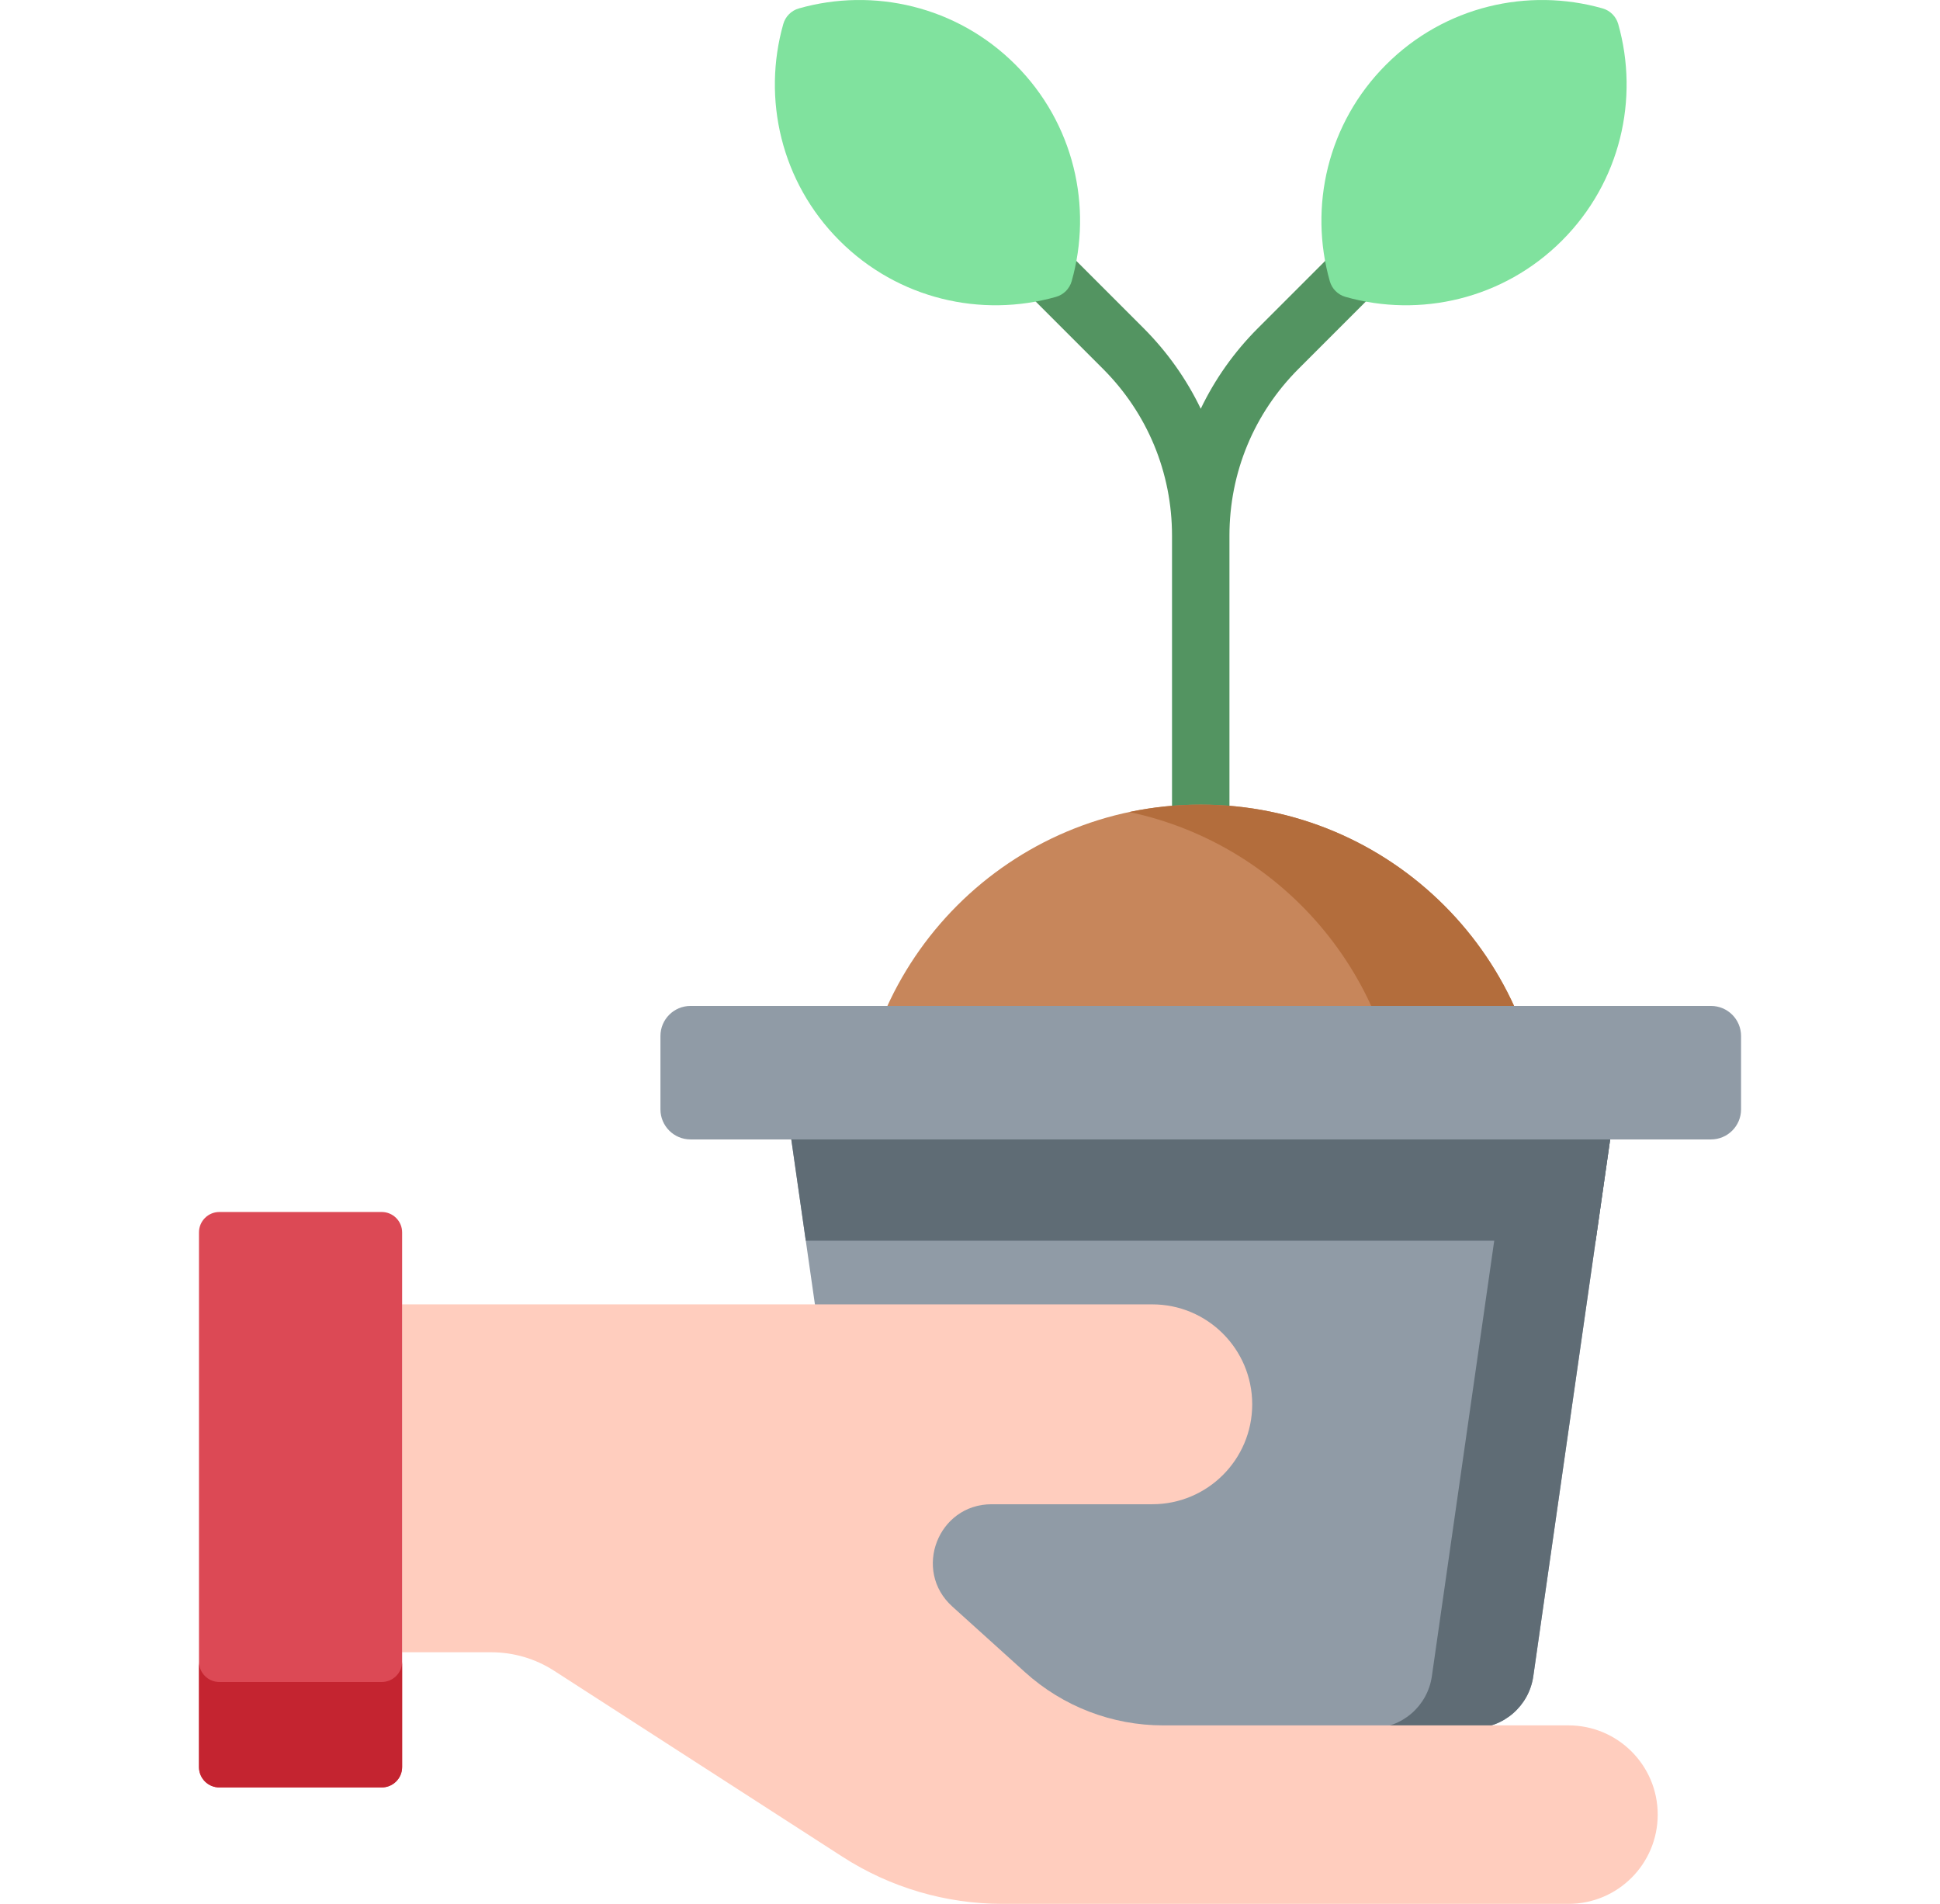 <svg width="53" height="52" viewBox="0 0 53 52" fill="none" xmlns="http://www.w3.org/2000/svg">
<g clip-path="url(#clip0_227_7215)">
<path d="M40.059 4.381C39.752 4.075 39.255 4.075 38.949 4.381L34.368 8.961C33.716 9.613 33.191 10.357 32.804 11.164C32.416 10.357 31.891 9.613 31.24 8.961L26.659 4.381C26.352 4.075 25.856 4.075 25.549 4.381C25.243 4.688 25.243 5.185 25.549 5.491L30.13 10.071C31.348 11.289 32.019 12.908 32.019 14.631V33.976C32.019 34.409 32.37 34.76 32.804 34.76C33.237 34.76 33.588 34.409 33.588 33.976V14.631C33.588 12.908 34.259 11.289 35.478 10.071L40.058 5.491C40.365 5.185 40.365 4.688 40.059 4.381Z" fill="#539461"/>
<path d="M44.209 0.656C44.15 0.45 43.989 0.288 43.783 0.23C41.748 -0.348 39.469 0.164 37.867 1.766C36.264 3.368 35.753 5.647 36.33 7.682C36.389 7.888 36.55 8.049 36.756 8.108C38.791 8.686 41.07 8.174 42.672 6.572C44.275 4.97 44.786 2.691 44.209 0.656Z" fill="#80E29E"/>
<path d="M21.399 0.656C21.457 0.45 21.619 0.288 21.825 0.23C23.86 -0.348 26.139 0.164 27.741 1.766C29.343 3.368 29.855 5.647 29.277 7.682C29.218 7.888 29.057 8.049 28.851 8.108C26.816 8.686 24.537 8.174 22.935 6.572C21.333 4.97 20.821 2.691 21.399 0.656Z" fill="#80E29E"/>
<path d="M32.803 40.792C37.999 40.792 42.212 36.58 42.212 31.384C42.212 26.188 37.999 21.976 32.803 21.976C27.607 21.976 23.395 26.188 23.395 31.384C23.395 36.58 27.607 40.792 32.803 40.792Z" fill="#C7865B"/>
<path d="M32.803 21.976C32.135 21.976 31.482 22.046 30.852 22.179C35.112 23.077 38.31 26.857 38.31 31.384C38.31 35.911 35.112 39.691 30.852 40.589C31.482 40.722 32.134 40.792 32.803 40.792C37.999 40.792 42.212 36.58 42.212 31.384C42.212 26.188 37.999 21.976 32.803 21.976Z" fill="#B36D3C"/>
<path d="M21.618 31.121L23.718 45.783C23.834 46.596 24.53 47.2 25.351 47.2H40.255C41.076 47.2 41.772 46.596 41.889 45.783L43.989 31.121H21.618Z" fill="#909BA6"/>
<path d="M41.218 31.121L39.118 45.783C39.001 46.596 38.305 47.2 37.484 47.2H40.256C41.077 47.2 41.773 46.596 41.889 45.783L43.989 31.121H41.218Z" fill="#5F6C75"/>
<path d="M22.014 33.888H43.593L43.989 31.121H21.618L22.014 33.888Z" fill="#5F6C75"/>
<path d="M28.006 45.675L26.016 43.878C24.927 42.895 25.623 41.085 27.091 41.085H31.48C32.988 41.085 34.21 39.863 34.21 38.356C34.21 36.848 32.988 35.626 31.48 35.626H10.985V45.128H13.422C14.03 45.128 14.625 45.303 15.136 45.632L23.019 50.715C24.321 51.554 25.837 52 27.385 52H42.85C44.197 52 45.288 50.909 45.288 49.562C45.288 48.216 44.197 47.125 42.85 47.125H31.774C30.382 47.125 29.039 46.608 28.006 45.675Z" fill="#FFCDBE"/>
<path d="M5.993 48.82H10.428C10.736 48.82 10.986 48.571 10.986 48.263V33.66C10.986 33.353 10.736 33.103 10.428 33.103H5.993C5.685 33.103 5.436 33.353 5.436 33.66V48.263C5.436 48.571 5.685 48.82 5.993 48.82Z" fill="#DC4955"/>
<path d="M10.428 45.94H5.993C5.685 45.94 5.436 45.691 5.436 45.383V48.263C5.436 48.571 5.685 48.82 5.993 48.82H10.428C10.736 48.82 10.986 48.571 10.986 48.263V45.383C10.986 45.691 10.736 45.94 10.428 45.94Z" fill="#C42430"/>
<path d="M46.744 27.475H18.864C18.411 27.475 18.043 27.842 18.043 28.296V30.3C18.043 30.753 18.411 31.121 18.864 31.121H46.744C47.197 31.121 47.565 30.753 47.565 30.3V28.296C47.565 27.842 47.197 27.475 46.744 27.475Z" fill="#909BA6"/>
</g>
<defs>
<clipPath id="clip0_227_7215">
<rect width="52" height="52" fill="white" transform="translate(0.5)"/>
</clipPath>
</defs>
</svg>

